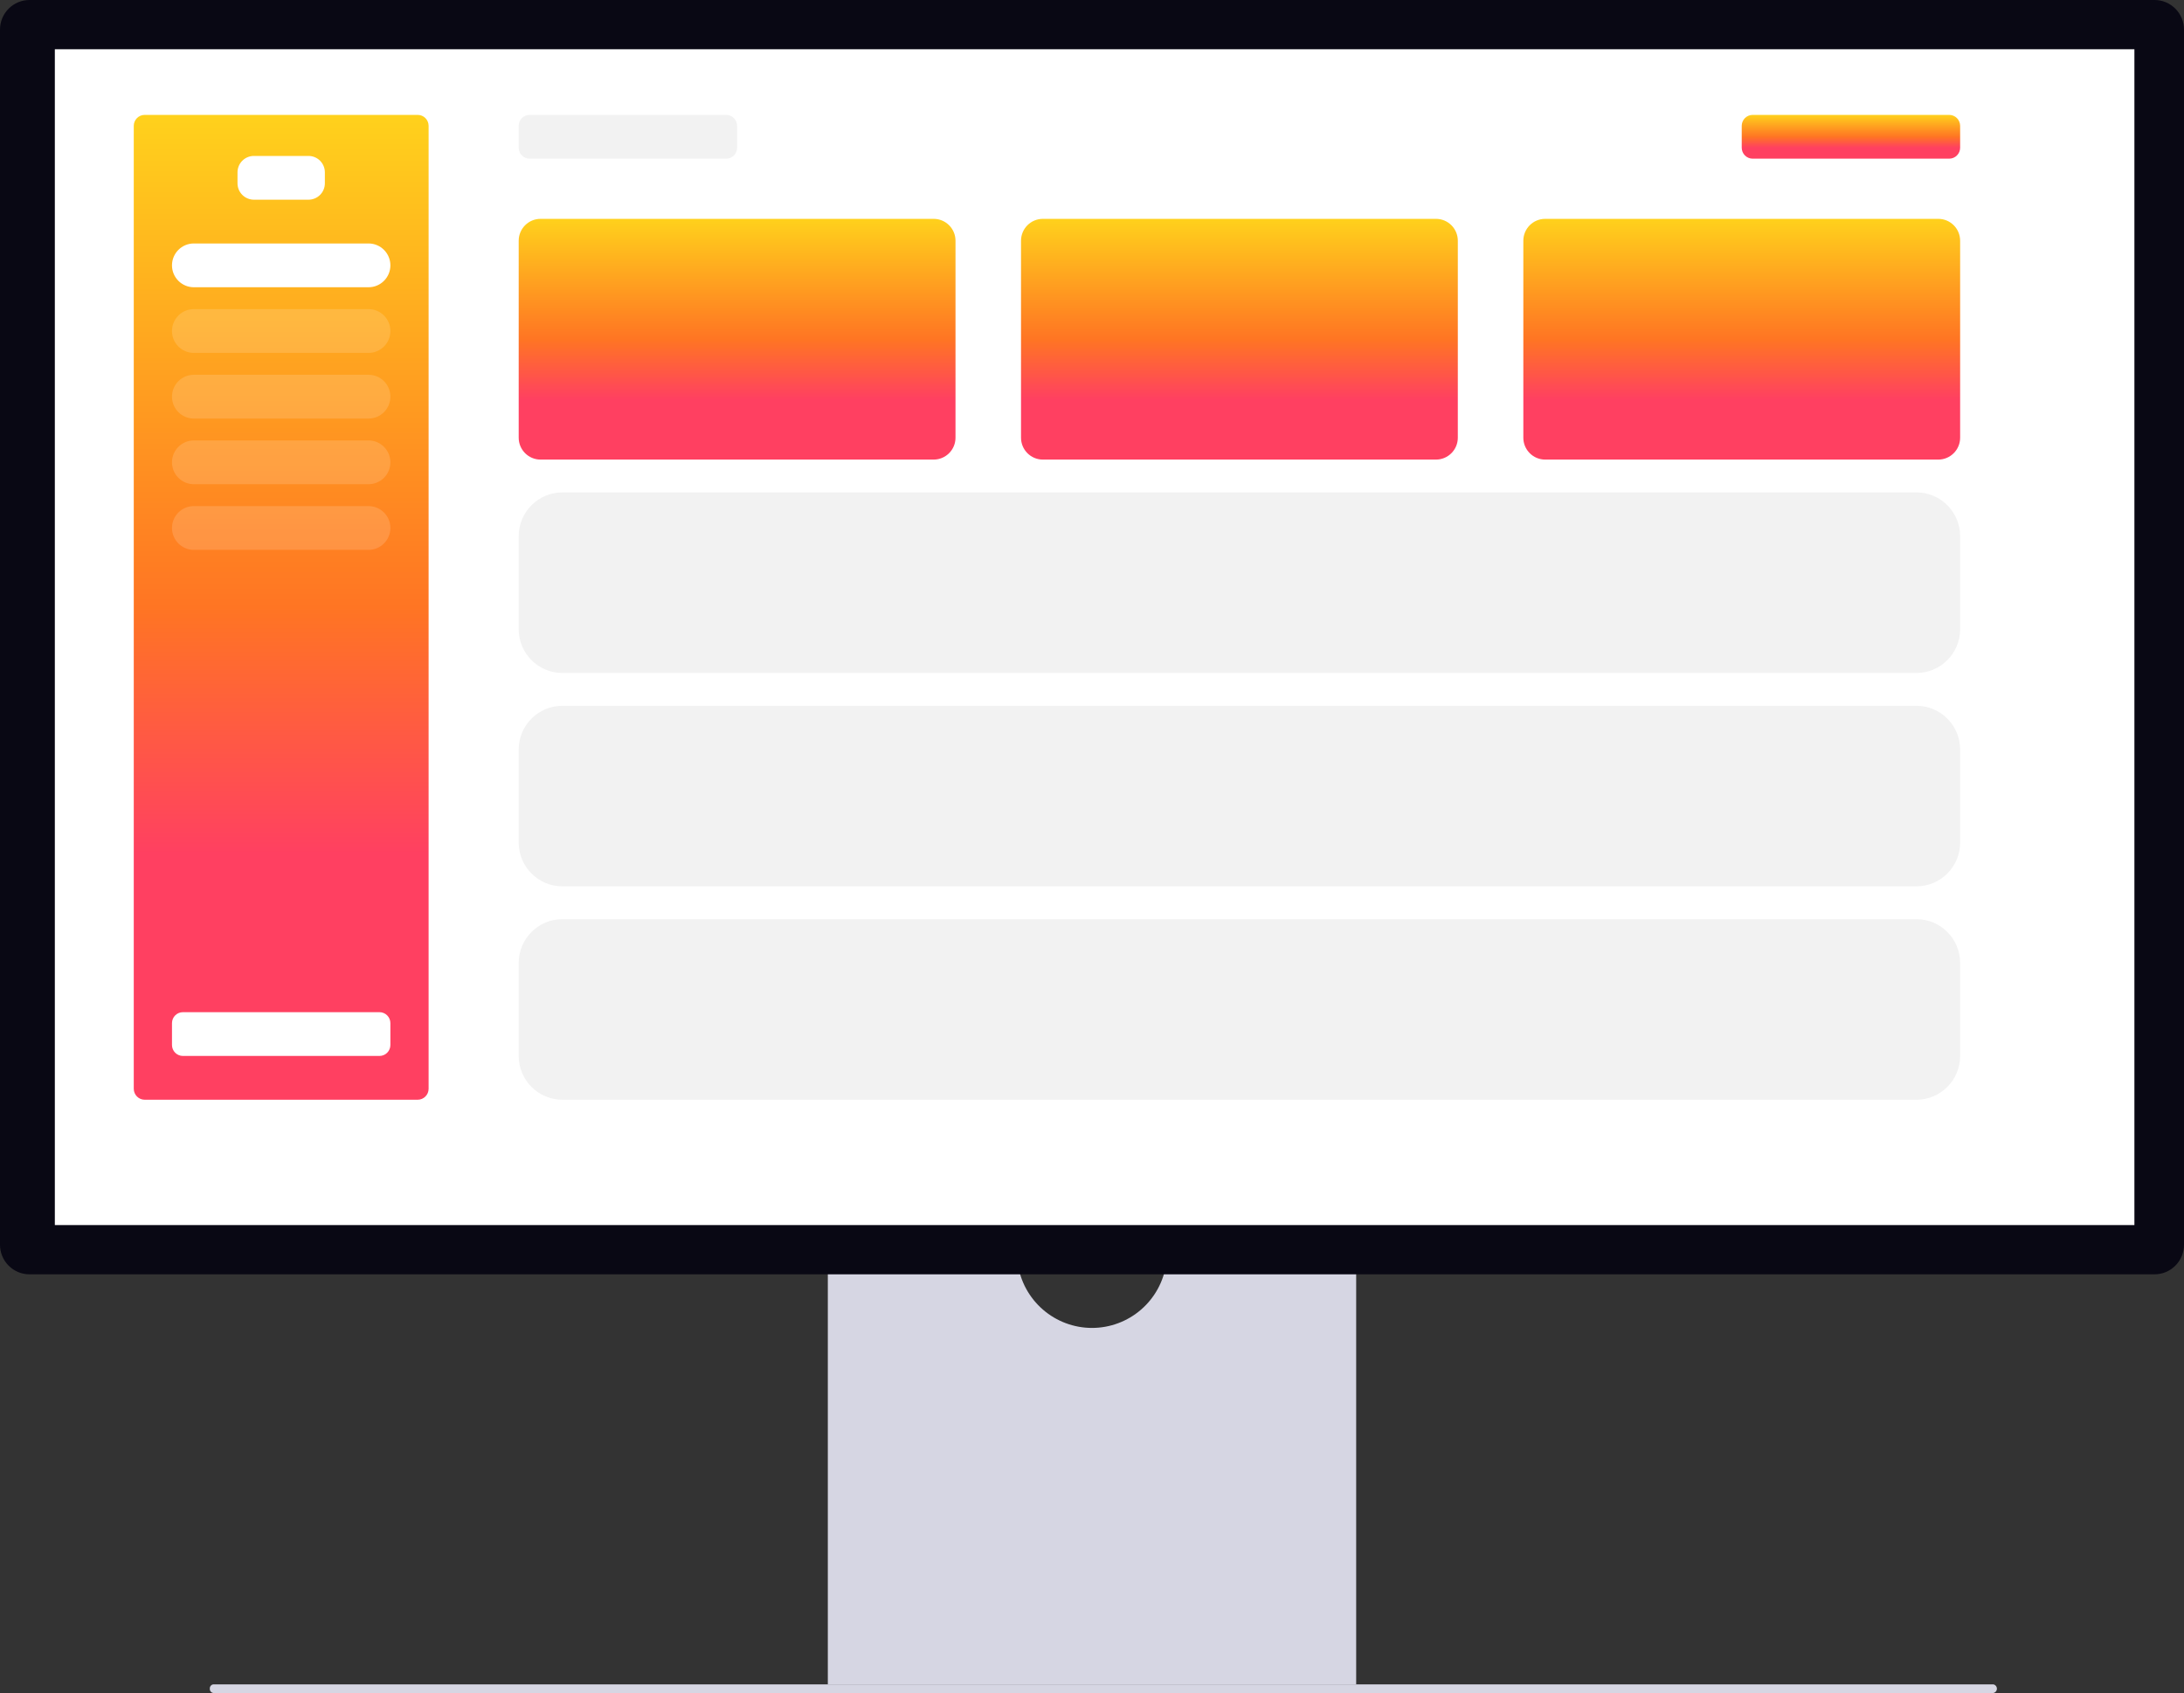 <svg width="258" height="200" viewBox="0 0 258 200" fill="none" xmlns="http://www.w3.org/2000/svg">
<rect x="0" y="0" width="258" height="200" fill="#333333" stroke="none"/>
<g clip-path="url(#clip0_27_175)">
<path d="M24.787 199.491C24.776 199.614 24.814 199.737 24.893 199.832C24.972 199.928 25.085 199.988 25.208 200H235.472C235.592 199.979 235.7 199.916 235.777 199.823C235.855 199.73 235.898 199.612 235.898 199.491C235.898 199.37 235.855 199.252 235.777 199.159C235.7 199.066 235.592 199.003 235.472 198.982H25.208C25.085 198.994 24.972 199.054 24.893 199.15C24.814 199.245 24.776 199.368 24.787 199.491Z" fill="#D6D6E3"/>
<path d="M137.77 149.268C137.464 151.381 136.41 153.312 134.799 154.708C133.189 156.105 131.13 156.874 129 156.874C126.87 156.874 124.812 156.105 123.201 154.708C121.59 153.312 120.536 151.381 120.23 149.268H97.793V198.982H160.207V149.268H137.77Z" fill="#D6D6E3"/>
<path d="M254.521 150.541H3.479C2.557 150.54 1.672 150.173 1.02 149.519C0.368 148.865 0.001 147.979 0 147.055L0 3.487C0.001 2.562 0.368 1.676 1.02 1.022C1.672 0.369 2.557 0.001 3.479 0H254.521C255.443 0.001 256.327 0.369 256.979 1.023C257.631 1.676 257.998 2.562 257.999 3.487V147.055C257.998 147.979 257.631 148.865 256.979 149.519C256.327 150.173 255.442 150.54 254.52 150.541H254.521Z" fill="#090814"/>
<path d="M252.141 5.818H6.478V144.723H252.141V5.818Z" fill="white"/>
<path d="M49.342 13.573H17.092C16.38 13.573 15.802 14.152 15.802 14.866V128.622C15.802 129.336 16.38 129.915 17.092 129.915H49.342C50.055 129.915 50.632 129.336 50.632 128.622V14.866C50.632 14.152 50.055 13.573 49.342 13.573Z" fill="url(#paint0_linear_27_175)"/>
<path d="M29.992 18.421H36.442C36.956 18.421 37.448 18.625 37.811 18.989C38.173 19.352 38.377 19.845 38.377 20.36V21.652C38.377 22.167 38.173 22.66 37.811 23.023C37.448 23.387 36.956 23.591 36.442 23.591H29.992C29.479 23.591 28.987 23.387 28.624 23.023C28.261 22.66 28.057 22.167 28.057 21.652V20.36C28.057 19.845 28.261 19.352 28.624 18.989C28.987 18.625 29.479 18.421 29.992 18.421Z" fill="white"/>
<path d="M21.607 119.573H44.827C45.169 119.573 45.498 119.709 45.739 119.952C45.981 120.194 46.117 120.523 46.117 120.866V123.451C46.117 123.794 45.981 124.123 45.739 124.365C45.498 124.608 45.169 124.744 44.827 124.744H21.607C21.265 124.744 20.937 124.608 20.695 124.365C20.453 124.123 20.317 123.794 20.317 123.451V120.866C20.317 120.523 20.453 120.194 20.695 119.952C20.937 119.709 21.265 119.573 21.607 119.573Z" fill="white"/>
<path d="M62.565 13.573H85.785C86.127 13.573 86.455 13.709 86.697 13.952C86.939 14.194 87.075 14.523 87.075 14.866V17.451C87.075 17.794 86.939 18.123 86.697 18.365C86.455 18.608 86.127 18.744 85.785 18.744H62.565C62.223 18.744 61.895 18.608 61.653 18.365C61.411 18.123 61.275 17.794 61.275 17.451V14.866C61.275 14.523 61.411 14.194 61.653 13.952C61.895 13.709 62.223 13.573 62.565 13.573Z" fill="#F2F2F2"/>
<path d="M110.295 25.854H63.855C62.43 25.854 61.275 27.011 61.275 28.439V51.708C61.275 53.135 62.43 54.293 63.855 54.293H110.295C111.719 54.293 112.875 53.135 112.875 51.708V28.439C112.875 27.011 111.719 25.854 110.295 25.854Z" fill="url(#paint1_linear_27_175)"/>
<path d="M43.537 28.762H22.897C21.473 28.762 20.317 29.92 20.317 31.348C20.317 32.775 21.473 33.933 22.897 33.933H43.537C44.962 33.933 46.117 32.775 46.117 31.348C46.117 29.92 44.962 28.762 43.537 28.762Z" fill="white"/>
<path d="M226.394 108.585H66.435C63.585 108.585 61.275 110.9 61.275 113.756V124.744C61.275 127.6 63.585 129.915 66.435 129.915H226.394C229.244 129.915 231.554 127.6 231.554 124.744V113.756C231.554 110.9 229.244 108.585 226.394 108.585Z" fill="#F2F2F2"/>
<path d="M207.044 13.573H230.264C230.606 13.573 230.934 13.709 231.176 13.952C231.418 14.194 231.554 14.523 231.554 14.866V17.451C231.554 17.794 231.418 18.123 231.176 18.365C230.934 18.608 230.606 18.744 230.264 18.744H207.044C206.702 18.744 206.374 18.608 206.132 18.365C205.89 18.123 205.754 17.794 205.754 17.451V14.866C205.754 14.523 205.89 14.194 206.132 13.952C206.374 13.709 206.702 13.573 207.044 13.573Z" fill="url(#paint2_linear_27_175)"/>
<path opacity="0.149" d="M43.537 36.518H22.897C21.473 36.518 20.317 37.676 20.317 39.104C20.317 40.532 21.473 41.689 22.897 41.689H43.537C44.962 41.689 46.117 40.532 46.117 39.104C46.117 37.676 44.962 36.518 43.537 36.518Z" fill="white"/>
<path opacity="0.149" d="M43.537 44.274H22.897C21.473 44.274 20.317 45.432 20.317 46.86C20.317 48.288 21.473 49.445 22.897 49.445H43.537C44.962 49.445 46.117 48.288 46.117 46.86C46.117 45.432 44.962 44.274 43.537 44.274Z" fill="white"/>
<path opacity="0.149" d="M43.537 52.031H22.897C21.473 52.031 20.317 53.188 20.317 54.616C20.317 56.044 21.473 57.201 22.897 57.201H43.537C44.962 57.201 46.117 56.044 46.117 54.616C46.117 53.188 44.962 52.031 43.537 52.031Z" fill="white"/>
<path opacity="0.149" d="M43.537 59.787H22.897C21.473 59.787 20.317 60.944 20.317 62.372C20.317 63.8 21.473 64.957 22.897 64.957H43.537C44.962 64.957 46.117 63.8 46.117 62.372C46.117 60.944 44.962 59.787 43.537 59.787Z" fill="white"/>
<path d="M228.974 25.854H182.534C181.109 25.854 179.954 27.011 179.954 28.439V51.708C179.954 53.135 181.109 54.293 182.534 54.293H228.974C230.399 54.293 231.554 53.135 231.554 51.708V28.439C231.554 27.011 230.399 25.854 228.974 25.854Z" fill="url(#paint3_linear_27_175)"/>
<path d="M169.634 25.854H123.195C121.77 25.854 120.615 27.011 120.615 28.439V51.708C120.615 53.135 121.77 54.293 123.195 54.293H169.634C171.059 54.293 172.214 53.135 172.214 51.708V28.439C172.214 27.011 171.059 25.854 169.634 25.854Z" fill="url(#paint4_linear_27_175)"/>
<path d="M226.394 83.378H66.435C63.585 83.378 61.275 85.693 61.275 88.549V99.537C61.275 102.392 63.585 104.707 66.435 104.707H226.394C229.244 104.707 231.554 102.392 231.554 99.537V88.549C231.554 85.693 229.244 83.378 226.394 83.378Z" fill="#F2F2F2"/>
<path d="M226.394 58.171H66.435C63.585 58.171 61.275 60.486 61.275 63.342V74.329C61.275 77.185 63.585 79.5 66.435 79.5H226.394C229.244 79.5 231.554 77.185 231.554 74.329V63.342C231.554 60.486 229.244 58.171 226.394 58.171Z" fill="#F2F2F2"/>
</g>
<defs>
<linearGradient id="paint0_linear_27_175" x1="33.217" y1="13.573" x2="33.217" y2="129.915" gradientUnits="userSpaceOnUse">
<stop stop-color="#FFD11C"/>
<stop offset="0.5" stop-color="#FF7523"/>
<stop offset="0.75" stop-color="#FF4061"/>
</linearGradient>
<linearGradient id="paint1_linear_27_175" x1="87.075" y1="25.854" x2="87.075" y2="54.293" gradientUnits="userSpaceOnUse">
<stop stop-color="#FFD11C"/>
<stop offset="0.5" stop-color="#FF7523"/>
<stop offset="0.75" stop-color="#FF4061"/>
</linearGradient>
<linearGradient id="paint2_linear_27_175" x1="218.654" y1="13.573" x2="218.654" y2="18.744" gradientUnits="userSpaceOnUse">
<stop stop-color="#FFD11C"/>
<stop offset="0.5" stop-color="#FF7523"/>
<stop offset="0.75" stop-color="#FF4061"/>
</linearGradient>
<linearGradient id="paint3_linear_27_175" x1="205.754" y1="25.854" x2="205.754" y2="54.293" gradientUnits="userSpaceOnUse">
<stop stop-color="#FFD11C"/>
<stop offset="0.5" stop-color="#FF7523"/>
<stop offset="0.75" stop-color="#FF4061"/>
</linearGradient>
<linearGradient id="paint4_linear_27_175" x1="146.414" y1="25.854" x2="146.414" y2="54.293" gradientUnits="userSpaceOnUse">
<stop stop-color="#FFD11C"/>
<stop offset="0.5" stop-color="#FF7523"/>
<stop offset="0.75" stop-color="#FF4061"/>
</linearGradient>
<clipPath id="clip0_27_175">
<rect width="258" height="200" fill="white"/>
</clipPath>
</defs>
</svg>
